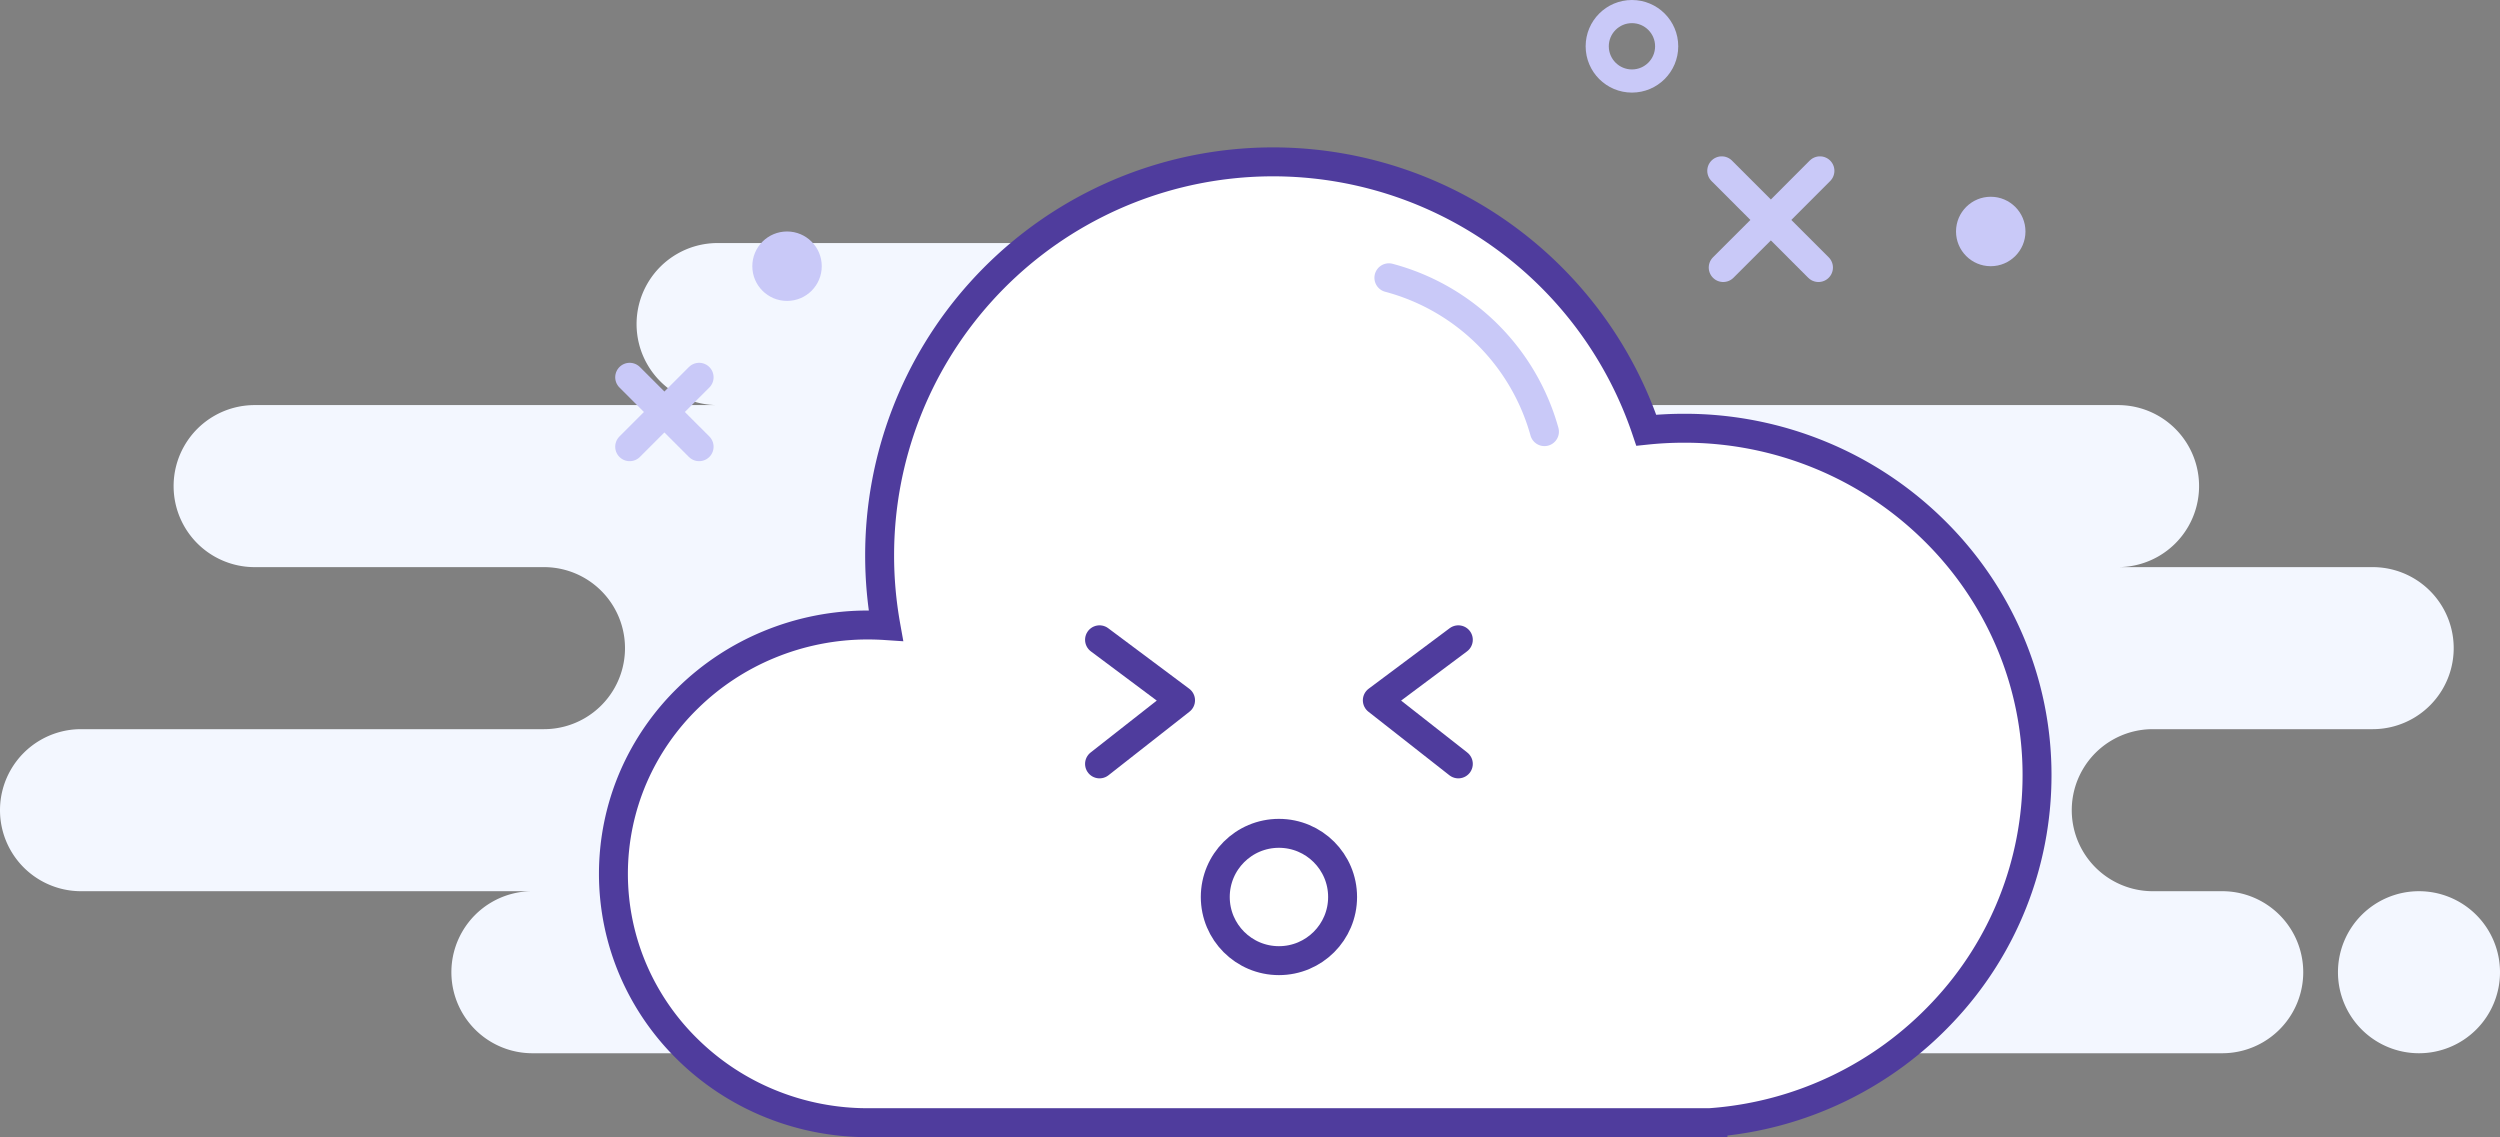 <svg xmlns="http://www.w3.org/2000/svg" width="216" height="98.25" viewBox="0 0 216 98.25">
  <rect x="0" y="0" width="216" height="98.25" fill="#808080" stroke="none"/>
  <g id="error" transform="translate(-17 -43)">
    <path id="Background" d="M202,63a7,7,0,1,1,7,7A7,7,0,0,1,202,63ZM46,70a7,7,0,1,1,0-14H7A7,7,0,1,1,7,42H47a7,7,0,0,0,0-14H22a7,7,0,0,1,0-14H62A7,7,0,1,1,62,0h57a7,7,0,0,1,0,14h64a7,7,0,1,1,0,14h22a7,7,0,1,1,0,14H186a7,7,0,1,0,0,14h6a7,7,0,0,1,0,14Z" transform="translate(17 64)" fill="#f3f7ff"/>
    <path id="Shape" d="M95,83H22a22.3,22.3,0,0,1-8.563-1.69A21.961,21.961,0,0,1,6.444,76.7a21.408,21.408,0,0,1-4.715-6.834,21.12,21.12,0,0,1,0-16.738A21.409,21.409,0,0,1,6.444,46.3a21.962,21.962,0,0,1,6.993-4.608A22.3,22.3,0,0,1,22,40c.506,0,1.023.018,1.537.052A34.319,34.319,0,0,1,23,34,33.988,33.988,0,0,1,77.045,6.534,34.077,34.077,0,0,1,89.239,23.17,31.377,31.377,0,0,1,92.5,23a30.747,30.747,0,0,1,11.872,2.357,30.432,30.432,0,0,1,9.695,6.429,29.877,29.877,0,0,1,6.537,9.536A29.39,29.39,0,0,1,123,53a29.758,29.758,0,0,1-8.122,20.422A30.536,30.536,0,0,1,95,82.978V83Z" transform="translate(70 57)" fill="#fff" stroke="#4f3c9d" stroke-linecap="round" stroke-width="2.5"/>
    <circle id="Oval" cx="5.5" cy="5.5" r="5.5" transform="translate(122 115)" fill="none" stroke="#4f3c9d" stroke-width="2.5"/>
    <path id="Line" d="M0,10.722,7,5.229,0,0" transform="translate(112 98.278)" fill="none" stroke="#4f3c9d" stroke-linecap="round" stroke-linejoin="round" stroke-width="2.5"/>
    <path id="Line-2" data-name="Line" d="M0,10.722-7,5.229,0,0" transform="translate(143 98.278)" fill="none" stroke="#4f3c9d" stroke-linecap="round" stroke-linejoin="round" stroke-width="2.5"/>
    <path id="Oval-2" data-name="Oval" d="M-13.44,0A19.036,19.036,0,0,1,0,13.293" transform="translate(150.44 67)" fill="none" stroke="#c9c9f8" stroke-linecap="round" stroke-width="2.5"/>
    <circle id="Oval-3" data-name="Oval" cx="3" cy="3" r="3" transform="translate(155 44)" fill="none" stroke="#c9c9f8" stroke-width="2"/>
    <circle id="Oval-4" data-name="Oval" cx="3" cy="3" r="3" transform="translate(186 60)" fill="#c9c9f8"/>
    <path id="Line_5" data-name="Line 5" d="M4.6,4.6.481,8.712,4.6,4.6.354.354,4.6,4.6,8.839.354,4.6,4.6,8.712,8.712Z" transform="translate(165.404 57.404)" fill="none" stroke="#c9c9f8" stroke-linecap="round" stroke-linejoin="round" stroke-width="2.5"/>
    <path id="Line_4" data-name="Line 4" d="M3,3,0,6,3,3,0,0,3,3,6,0,3,3,6,6Z" transform="translate(71.404 75.596)" fill="none" stroke="#c9c9f8" stroke-linecap="round" stroke-linejoin="round" stroke-width="2.5"/>
    <circle id="Oval-5" data-name="Oval" cx="3" cy="3" r="3" transform="translate(82 63)" fill="#c9c9f8"/>
  </g>
</svg>
